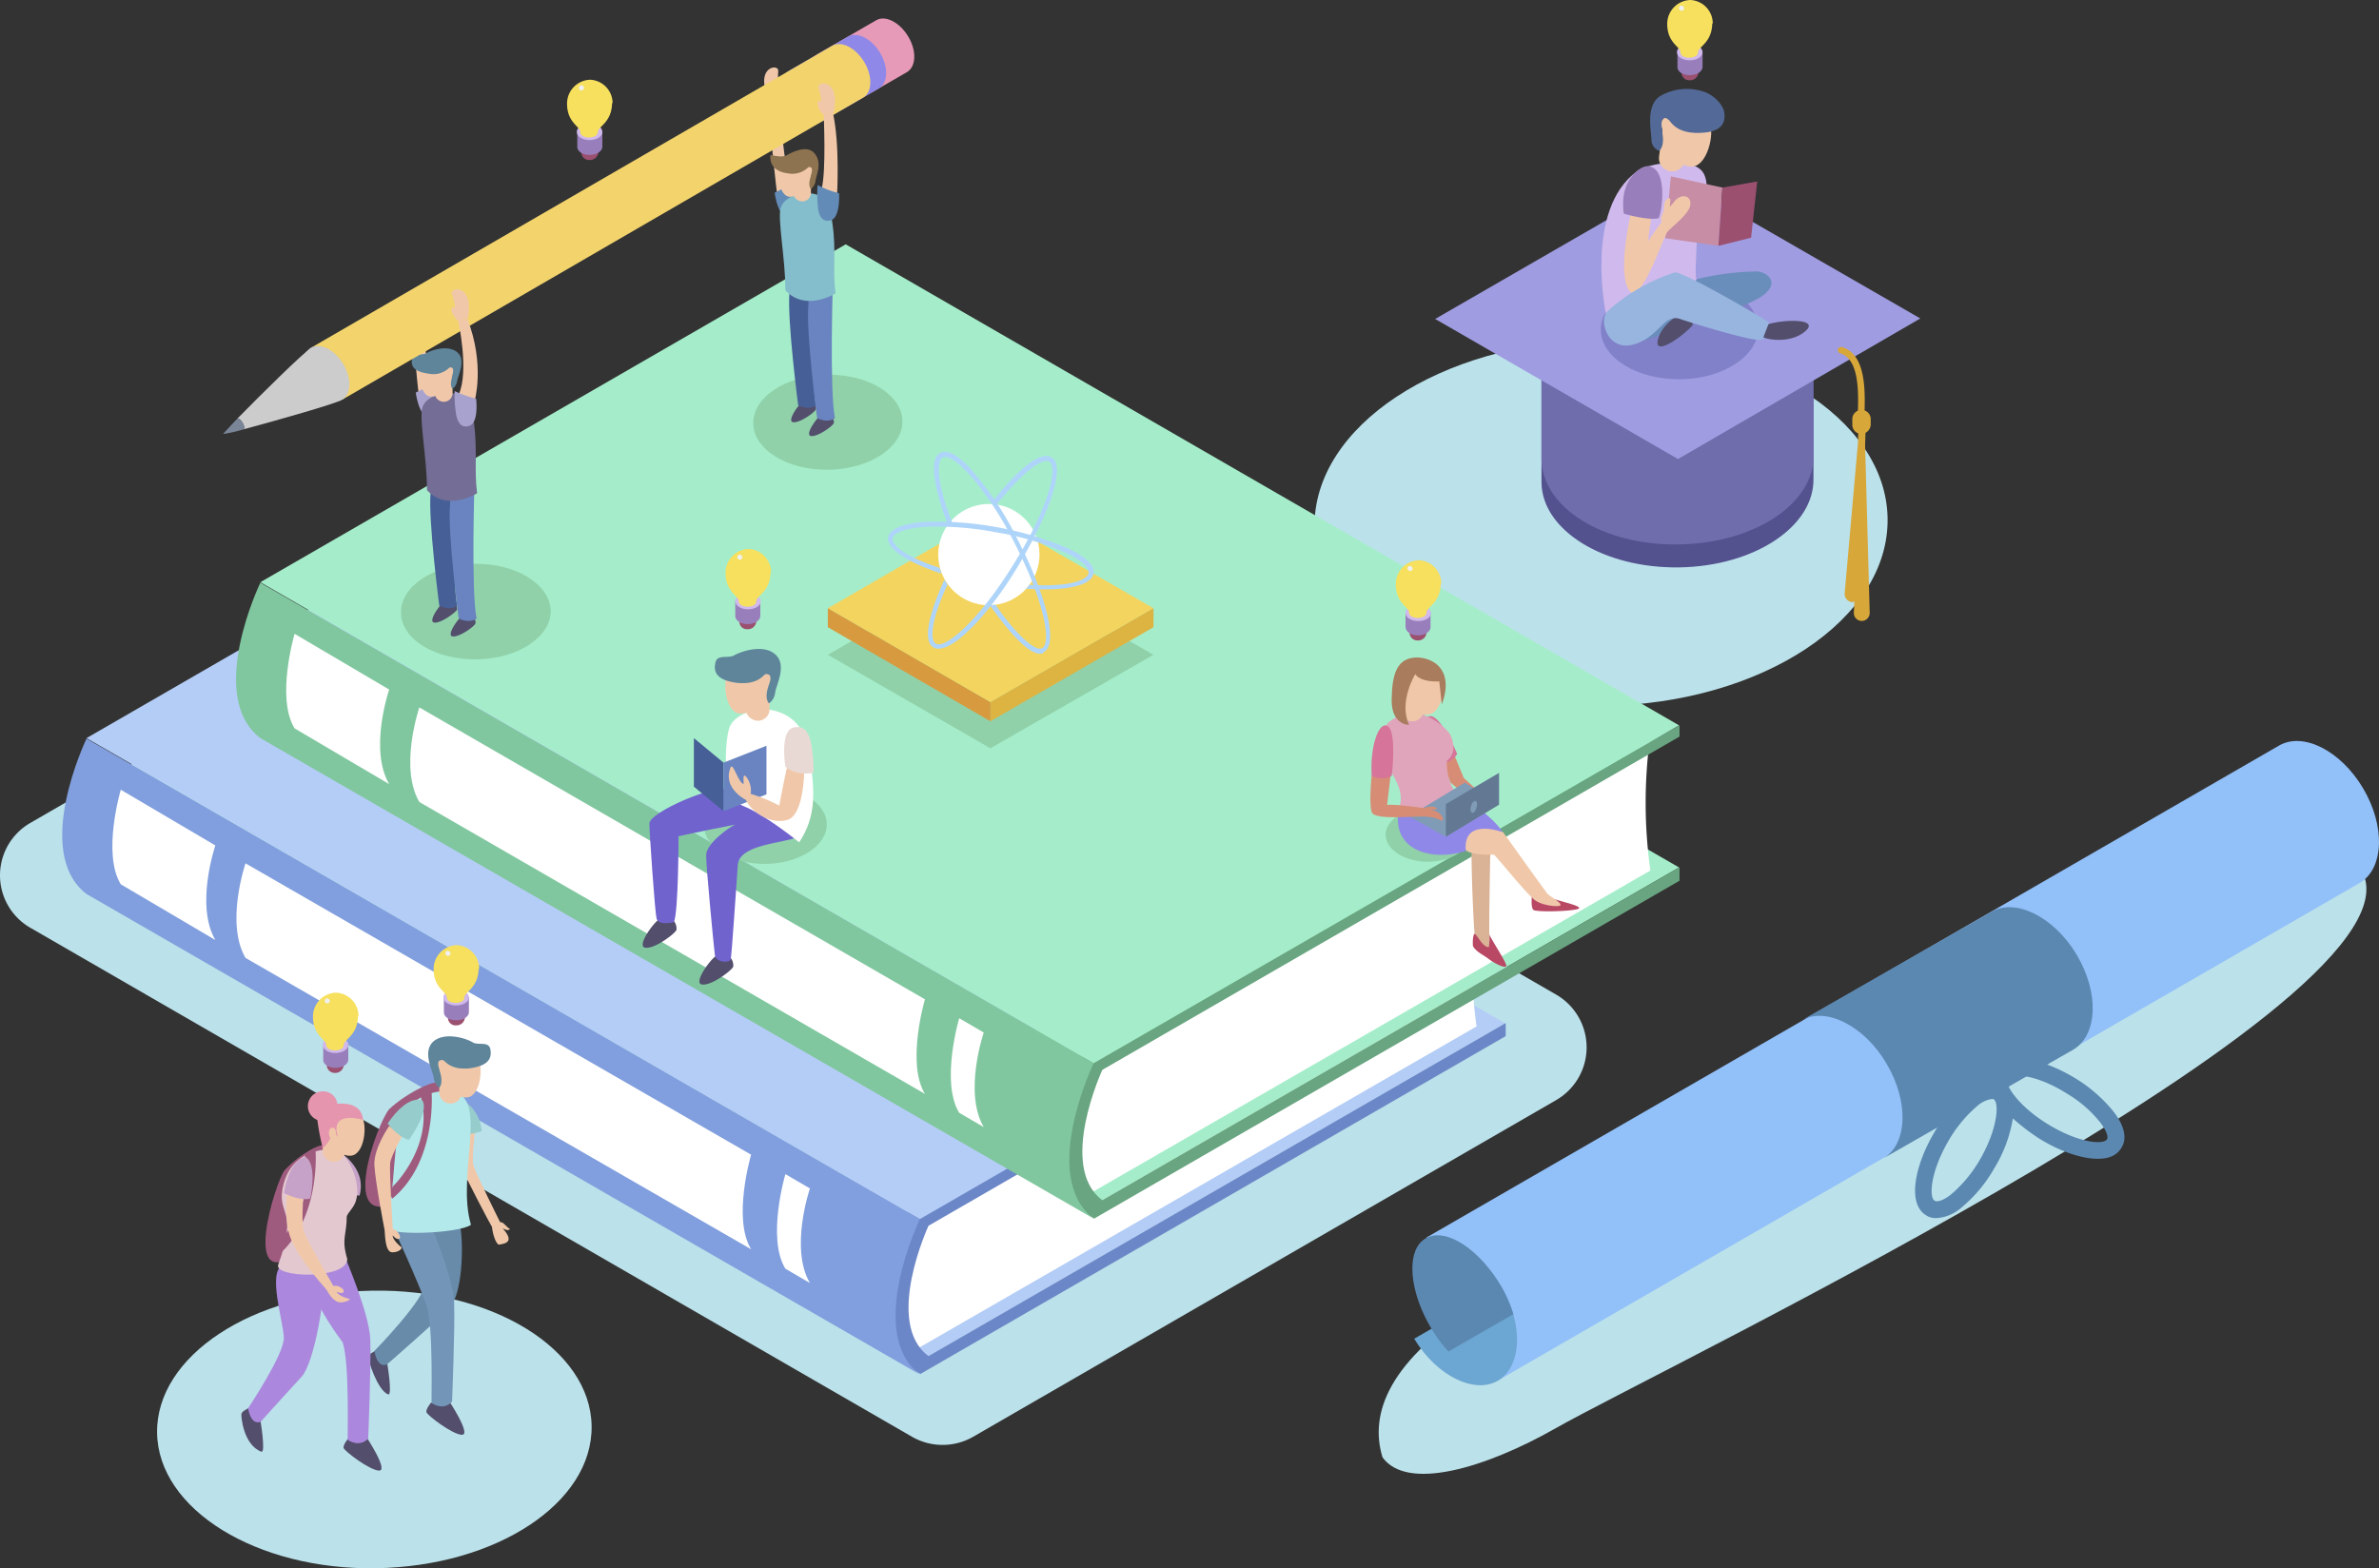 <svg xmlns="http://www.w3.org/2000/svg" width="465.346" height="306.81" viewBox="0 0 465.346 306.81">
  <rect x="0" y="0" width="465.346" height="306.81" fill="#333333" stroke="none"/>
  <g id="_2066799" data-name="2066799" transform="translate(-22.375 -92.1)">
    <g id="Group_236" data-name="Group 236">
      <path id="Path_420" data-name="Path 420" d="M335,158.6c-30.9.5-55.8,16.9-55.5,36.7s25.7,35.4,56.6,34.9,55.8-16.9,55.5-36.7C391.3,173.8,366,158.1,335,158.6Z" fill="#bbe1ea"/>
      <path id="Path_421" data-name="Path 421" d="M95.2,344.6c-23.5.4-42.3,12.8-42.1,27.8S72.6,399.3,96,398.9c23.5-.4,42.3-12.8,42.1-27.8S118.7,344.2,95.2,344.6Z" fill="#bbe1ea"/>
      <g id="Group_178" data-name="Group 178">
        <path id="Path_422" data-name="Path 422" d="M28.3,273.6l172.5,99.6a12.026,12.026,0,0,0,11.9,0l114.1-65.9a11.915,11.915,0,0,0,0-20.6L154.3,187.1a12.026,12.026,0,0,0-11.9,0l-114.1,66A11.828,11.828,0,0,0,28.3,273.6Z" fill="#bbe1ea"/>
        <path id="Path_423" data-name="Path 423" d="M202.3,358.4l114.5-66.1-52.7-30.4-93,78.6Z" fill="#b4cdf6"/>
        <path id="Path_424" data-name="Path 424" d="M201.9,355.9l109.3-63a95.242,95.242,0,0,1,0-26.5L200.7,329.8s-9.4,21.1.5,26.8Z" fill="#fff"/>
        <path id="Path_425" data-name="Path 425" d="M202.3,330.6" fill="#ced1d5"/>
        <path id="Path_426" data-name="Path 426" d="M316.8,292.3,204,357.4c-8.8-6.5,0-25.5,0-25.5l112.9-65.2v-2.3L200.1,329.2s-11.3,23.9,2.3,31.7l114.5-66.1v-2.5Z" fill="#6c87c7"/>
        <path id="Path_427" data-name="Path 427" d="M39.3,236.5l163,94.1,114.5-66.1-163-94.1Z" fill="#b4cdf6"/>
        <path id="Path_428" data-name="Path 428" d="M202.3,361c-10.7-8.2,0-30.4,0-30.4l-163-94s-10.7,22.2,0,30.4Z" fill="#819fde"/>
        <path id="Path_429" data-name="Path 429" d="M169.3,336.5c-3.7-6,0-18.5,0-18.5L70.4,261s-4,11.7,0,18.5Z" fill="#fff"/>
        <path id="Path_430" data-name="Path 430" d="M46,265.1c-3.7-6,0-18.5,0-18.5l18.5,10.9s-4,11.7,0,18.5Z" fill="#fff"/>
        <path id="Path_431" data-name="Path 431" d="M176,340.3c-3.7-6,0-18.5,0-18.5l4.8,2.8s-4,11.7,0,18.5Z" fill="#fff"/>
      </g>
      <g id="Group_179" data-name="Group 179">
        <path id="Path_432" data-name="Path 432" d="M236.3,327.9l114.5-66.1-52.7-30.4-93,78.6Z" fill="#a5edca"/>
        <path id="Path_433" data-name="Path 433" d="M235.9,325.4l109.3-63a95.242,95.242,0,0,1,0-26.5L234.7,299.3s-9.4,21.1.5,26.8Z" fill="#fff"/>
        <path id="Path_434" data-name="Path 434" d="M236.3,300.1" fill="#ced1d5"/>
        <path id="Path_435" data-name="Path 435" d="M350.8,261.8,238,326.9c-8.8-6.5,0-25.5,0-25.5l112.9-65.2V234L234.1,298.8s-11.3,23.9,2.3,31.7l114.5-66.1v-2.6Z" fill="#68a580"/>
        <path id="Path_436" data-name="Path 436" d="M73.3,206l163,94.1L350.8,234l-163-94.1Z" fill="#a5edca"/>
        <path id="Path_437" data-name="Path 437" d="M236.3,330.5c-10.7-8.2,0-30.4,0-30.4l-163-94s-10.7,22.2,0,30.4Z" fill="#80c79f"/>
        <path id="Path_438" data-name="Path 438" d="M203.3,306.1c-3.7-6,0-18.5,0-18.5l-98.9-57.1s-4,11.7,0,18.5Z" fill="#fff"/>
        <path id="Path_439" data-name="Path 439" d="M80,234.6c-3.7-6,0-18.5,0-18.5L98.5,227s-4,11.7,0,18.5Z" fill="#fff"/>
        <path id="Path_440" data-name="Path 440" d="M210,309.8c-3.7-6,0-18.5,0-18.5l4.8,2.8s-4,11.7,0,18.5Z" fill="#fff"/>
      </g>
      <g id="Group_180" data-name="Group 180">
        <ellipse id="Ellipse_17" data-name="Ellipse 17" cx="12" cy="7.6" rx="12" ry="7.6" transform="translate(159.983 246.103) rotate(-0.926)" fill="#90d1aa"/>
        <path id="Path_441" data-name="Path 441" d="M154.2,272.3a2.373,2.373,0,0,1,.5,1.7c-.2.7-4.3,3.8-6.1,3.5-1.8-.2,1.6-5,2.9-5.7A2.918,2.918,0,0,1,154.2,272.3Z" fill="#524e6c"/>
        <path id="Path_442" data-name="Path 442" d="M165.3,279.5a2.373,2.373,0,0,1,.5,1.7c-.2.7-4.3,3.8-6.1,3.5-1.8-.2,1.6-5,2.9-5.7A2.918,2.918,0,0,1,165.3,279.5Z" fill="#524e6c"/>
        <path id="Path_443" data-name="Path 443" d="M178.3,255.9c-2.9,1.2-11.3,1.4-11.6,5.4s-1.2,17.8-1.4,18.5-2.9.7-3.1-.9-1.7-17.1-1.7-19.5,5.1-5.9,5.8-6c0,0-7.7,1.5-11.2,2.3,0,0,0,14.7-.9,16.8,0,0-3,.8-3.4-.7-.3-1.1-1.4-16.7-1.4-18.6s9.6-6.3,13.8-6.7c4.2-.5,12.9,5.5,12.9,5.5l2.7,2.5Z" fill="#7063ce"/>
        <path id="Path_444" data-name="Path 444" d="M178.7,256.9s-6.6-5.4-10.9-7.1-3.7-12.2-2.8-15.2c.9-2.9,5.5-4,7.6-3.7s7.1,1.4,8.1,8.7C181.8,247,182.1,251.7,178.7,256.9Z" fill="#fff"/>
        <path id="Path_445" data-name="Path 445" d="M170.6,233.1h0a2.263,2.263,0,0,0,2.3-2.3V225h-4.7v5.7A2.5,2.5,0,0,0,170.6,233.1Z" fill="#f0c8a9"/>
        <path id="Path_446" data-name="Path 446" d="M172.5,226.8c-.8,1.4-2.5,5.1-5.4,4.9s-3.5-6.5-2.2-8.1c1.4-1.6,2.7-1.8,4.9-1.8S174.8,223.2,172.5,226.8Z" fill="#f0c8a9"/>
        <path id="Path_447" data-name="Path 447" d="M172.1,224c-.4.1-1.4,2.1-5.5,1.7-4-.5-4.7-2.1-4.3-3.9.3-1.8,2.5-.8,3.7-1.5s5.6-2.3,8-.2.2,6,0,7.5a2.927,2.927,0,0,1-1.2,2.1s-1-.8-.1-3.4C172.8,225.9,173.8,223.8,172.1,224Z" fill="#5f859b"/>
        <path id="Path_448" data-name="Path 448" d="M163.9,250.8l-5.8-4.8v-9.5l5.8,4.8Z" fill="#475f97"/>
        <path id="Path_449" data-name="Path 449" d="M163.9,241.3l8.4-3.3v9.5l-8.4,3.3Z" fill="#6984c0"/>
        <path id="Path_450" data-name="Path 450" d="M179.7,242.2s.1,9.3-3.3,10.3-7.2-1.7-8.1-3.9c0,0-4.7-2.3-3-6.4.5-.9,1.4,2.8,2.5,3.3.1-.8-.1-1.1.1-1.6.1-.5,1.7,1.4,1.3,3.5a30.95,30.95,0,0,1,5.6,2.3s1.3-7,1.8-8.5,1.9-.4,1.9-.4Z" fill="#f0c8a9"/>
        <path id="Path_451" data-name="Path 451" d="M177.4,234.5c1.5-.5,3,0,3.6,2.9a28.978,28.978,0,0,1,.5,5.9c-3.7.6-5.5-1.2-5.5-1.2S174.9,235.4,177.4,234.5Z" fill="#e9d9d4"/>
      </g>
      <g id="Group_183" data-name="Group 183">
        <path id="Path_452" data-name="Path 452" d="M312.2,346.9c-18.3,11.3-22,21.8-19.4,30.3,4.8,6.7,20.2,2.1,33.9-5.7C347,359.9,504.5,284.7,483.3,261,453.6,243.8,332.2,334.6,312.2,346.9Z" fill="#bbe1ea"/>
        <g id="Group_182" data-name="Group 182">
          <path id="Path_453" data-name="Path 453" d="M484.6,246.3c-4.4-7.4-11.8-11.1-16.5-8.3L301.4,334.2l14.1,27.9L484,264.8C488.7,262,489,253.7,484.6,246.3Z" fill="#92c0f9"/>
          <path id="Path_454" data-name="Path 454" d="M315.4,362.2c4.6-2.8,5-10.8.8-18.1L299,354C303.4,361.3,310.8,364.9,315.4,362.2Z" fill="#6ca6d2"/>
          <path id="Path_455" data-name="Path 455" d="M318.4,349.2a26.262,26.262,0,0,0-2.4-5.5c-4.4-7.4-11-11.6-14.8-9.3-3.8,2.2-3.3,10.1,1.1,17.5a27.42,27.42,0,0,0,3.4,4.6Z" fill="#5b88b1"/>
          <g id="Group_181" data-name="Group 181">
            <path id="Path_456" data-name="Path 456" d="M428.6,278.9c-4.4-7.4-12-11.2-16.7-8.4l-37.1,21.2c4.7-2.7,12.3,1.1,16.6,8.5,4.4,7.4,4.1,15.7-.6,18.5L428,297.4C432.7,294.5,433,286.3,428.6,278.9Z" fill="#5b88b1"/>
          </g>
          <path id="Path_457" data-name="Path 457" d="M435.9,309.7a29.027,29.027,0,0,0-7.5-6.6c-6.2-3.8-13.8-5.7-16.1-1.9a4.128,4.128,0,0,0-.5,2.7,9.138,9.138,0,0,0-4.7,2.1,27.911,27.911,0,0,0-6.4,7.7c-3.7,6.3-5.4,13.9-1.5,16.2a3.439,3.439,0,0,0,2,.5,8.129,8.129,0,0,0,4.9-2.1,27.911,27.911,0,0,0,6.4-7.7,26.877,26.877,0,0,0,3.6-9.7,40.335,40.335,0,0,0,5.1,3.9c3.8,2.4,8.2,4,11.5,4,2.1,0,3.7-.6,4.6-2.1C438,315.7,438.7,313.4,435.9,309.7Zm-26.2,9.2a26.1,26.1,0,0,1-5.6,6.8c-1.6,1.3-2.8,1.6-3.3,1.3-1.1-.6-.9-5.5,2.7-11.7a26.1,26.1,0,0,1,5.6-6.8,5.567,5.567,0,0,1,2.9-1.4c.2,0,.3,0,.4.1C413.4,307.9,413.2,312.8,409.7,318.9Zm24.8-3.9c-.7,1.1-5.6.7-11.6-3s-8.5-7.9-7.9-9c.2-.3.8-.5,1.8-.5,2.1,0,5.7.9,9.8,3.5a23.822,23.822,0,0,1,6.6,5.7C434.5,313.4,434.8,314.6,434.5,315Z" fill="#5b88b1"/>
        </g>
      </g>
      <g id="Group_186" data-name="Group 186">
        <g id="Group_184" data-name="Group 184">
          <path id="Path_458" data-name="Path 458" d="M350.8,203.1c14.7-.2,26.5-8,26.3-17.4V154.5l-53.2,1.2v30.9C324.1,195.9,336.1,203.3,350.8,203.1Z" fill="#54518f"/>
          <path id="Path_459" data-name="Path 459" d="M350.8,198.6c14.7-.2,26.5-8,26.3-17.4V156.4l-53.2,1.2V182C324.1,191.5,336.1,198.9,350.8,198.6Z" fill="#706dad"/>
          <ellipse id="Ellipse_18" data-name="Ellipse 18" cx="26.6" cy="17" rx="26.6" ry="17" transform="translate(323.739 140.635) rotate(-0.926)" fill="#636363"/>
        </g>
        <path id="Path_460" data-name="Path 460" d="M350.6,127.1l-47.5,27.4,47.5,27.4L398,154.4Z" fill="#9f9ce1"/>
        <g id="Group_185" data-name="Group 185">
          <path id="Path_461" data-name="Path 461" d="M386.5,174.3a.684.684,0,0,1-.7-.7v-1.2c.1-3.8.2-10.1-3.5-11.2a.632.632,0,0,1,.4-1.2c4.6,1.4,4.5,8.3,4.4,12.4v1.2C387.1,174,386.9,174.3,386.5,174.3Z" fill="#d8a739"/>
        </g>
        <path id="Path_462" data-name="Path 462" d="M387.2,179.2l.1-3.3a.73.73,0,0,0-.6-.7c-.1,0-.1,0-.2.1h0c-.1,0-.1.1-.2.1h0a.664.664,0,0,0-.4.5l-.1,2.9-2.6,29.4v.1a1.624,1.624,0,0,0,1.5,1.6.52.52,0,0,0,.4-.2L385,212v.1a1.551,1.551,0,0,0,3.1-.1Z" fill="#d8a739"/>
        <path id="Path_463" data-name="Path 463" d="M386.5,177h0a1.793,1.793,0,0,1-1.8-1.8v-1.1a1.793,1.793,0,0,1,1.8-1.8h0a1.793,1.793,0,0,1,1.8,1.8v1.1A1.933,1.933,0,0,1,386.5,177Z" fill="#d8a739"/>
      </g>
      <g id="Group_188" data-name="Group 188">
        <path id="Path_464" data-name="Path 464" d="M301.6,250.1c-4.6.1-8.3,2.5-8.2,5.4s3.8,5.2,8.4,5.2c4.6-.1,8.3-2.5,8.2-5.4C310,252.3,306.2,250,301.6,250.1Z" fill="#90d1aa"/>
        <path id="Path_465" data-name="Path 465" d="M306.8,239.7l1.9,4.6,4.3,3.9-2.4.7-4.5-3.7-1.9-4.8Z" fill="#d78d75"/>
        <path id="Path_466" data-name="Path 466" d="M302.1,232.2c-1.9.2-.9,5,1.9,9.3a3.968,3.968,0,0,0,3.4-1.9C307.1,238.8,304.1,232,302.1,232.2Z" fill="#d6749a"/>
        <path id="Path_467" data-name="Path 467" d="M313.9,258.1s-.3,15-.2,16.9a13.965,13.965,0,0,0,.4,3.2c.1.2-2.9-1.1-3.2-2.7s-.9-16.8-.6-18.6a1.806,1.806,0,0,1,2.2-1.4Z" fill="#dab295"/>
        <path id="Path_468" data-name="Path 468" d="M316.4,254.9s6.4,9,8.7,12.1a15.235,15.235,0,0,0,3.5,2.1s-2.8,1.2-4.9,0-7.5-8.2-9.1-9.8c0,0-4.1.2-5.4-.8a7.155,7.155,0,0,1-1.9-3.3l6.1-2.1Z" fill="#f0c8a9"/>
        <path id="Path_469" data-name="Path 469" d="M296.1,249.9c.2.9,9.3,1.9,12.5-1.9,0,0,5.9,3.9,7.7,6.9,0,0-7.9-3-7.2,3.7C302.4,260.7,294.1,258.5,296.1,249.9Z" fill="#9088e8"/>
        <path id="Path_470" data-name="Path 470" d="M313.7,274.9c.2.7,3.1,5.1,3.3,6s-2.1-.2-3.3-1.1c-1.3-1-2.5-1.4-3.2-2.6-.1-.7,0-2.3.3-2.4.6.2,1.5,2.6,2.8,2.6A11.215,11.215,0,0,0,313.7,274.9Z" fill="#b94864"/>
        <path id="Path_471" data-name="Path 471" d="M322,267.6s-.2,2,.3,2.5,7.6.3,8.8-.2-4.1-1.6-4.6-1.9c.5.4,1.2.8,1.1,1.2C327.6,269.6,323.3,269.4,322,267.6Z" fill="#b94864"/>
        <path id="Path_472" data-name="Path 472" d="M296.1,249.9c1.5-4.2-3.5-8.2-3.2-10.8-.1-3.2-1.2-5.3,4.2-7.4,3.3-1.2,8.4,2.7,9.1,4.4s.8,3.6-.8,4.8c-.2,1.7.6,6.9,3.4,7C308.4,251.5,299.6,252.5,296.1,249.9Z" fill="#e0a5bb"/>
        <path id="Path_473" data-name="Path 473" d="M298.6,233.2h0a2.263,2.263,0,0,1-2.3-2.3v-5.6h4.5v5.6A2.126,2.126,0,0,1,298.6,233.2Z" fill="#f0c8a9"/>
        <path id="Path_474" data-name="Path 474" d="M296.9,227.7c.8,1.4,2,4.4,4.8,4.2s3.8-6.3,2.4-7.9c-1.3-1.6-2.7-1.8-4.7-1.8S294.8,224.2,296.9,227.7Z" fill="#f0c8a9"/>
        <path id="Path_475" data-name="Path 475" d="M303.9,225.4s-3.5.3-4.7-1.4c0,0-3.3,5.4-1.2,9.9-1.1,0-3.6-.8-3.4-5.3.1-4.5,1-7.3,4-7.8s8.6,1.5,5.8,9.1Z" fill="#a97c5d"/>
        <g id="Group_187" data-name="Group 187">
          <path id="Path_476" data-name="Path 476" d="M305.2,255.8l-7.2-4,10.9-6.6,6.7,4.3Z" fill="#7f9bb6"/>
          <path id="Path_477" data-name="Path 477" d="M305.2,255.8v-6.4l10.4-6.1v6.2Z" fill="#627893"/>
          <path id="Path_478" data-name="Path 478" d="M310.1,249.8c-.2.6-.1,1.2.2,1.3s.7-.3.9-1c.2-.6.1-1.2-.2-1.3S310.3,249.1,310.1,249.8Z" fill="#7f9bb6"/>
        </g>
        <path id="Path_479" data-name="Path 479" d="M290.7,243.7s-.6,5.6,0,7.3,9,.6,11,.9a7.774,7.774,0,0,1,2.6.7c.7.3.3-1.8-2.2-2.1.2-.2.5.1,1.3-.1.2-.5-1.5-.7-2.4-.2,0,0-6.3-.9-7.3-.6l.8-6.8Z" fill="#d78d75"/>
        <path id="Path_480" data-name="Path 480" d="M293.7,234.1c-1.8-.8-3.4,4.6-3,9.8a4.352,4.352,0,0,0,3.9,0C294.7,243.1,295.6,234.9,293.7,234.1Z" fill="#d6749a"/>
      </g>
      <g id="Group_197" data-name="Group 197">
        <ellipse id="Ellipse_19" data-name="Ellipse 19" cx="14.6" cy="9.3" rx="14.6" ry="9.3" transform="translate(169.557 165.643) rotate(-0.926)" fill="#90d1aa"/>
        <path id="Path_481" data-name="Path 481" d="M115.3,202.4c-8.1.1-14.6,4.4-14.5,9.6s6.7,9.2,14.8,9.1,14.6-4.4,14.5-9.6C129.9,206.4,123.3,202.3,115.3,202.4Z" fill="#90d1aa"/>
        <g id="Group_190" data-name="Group 190">
          <path id="Path_482" data-name="Path 482" d="M174.6,111.4a3.485,3.485,0,0,0,.7-2.7c-.3-.5-.7,0-.7,0a21.622,21.622,0,0,1,0-2.7c.1-1.3-3.2-1-2.7,2.7a9.351,9.351,0,0,0,1,2.7Z" fill="#f0c8a9"/>
          <g id="Group_189" data-name="Group 189">
            <path id="Path_483" data-name="Path 483" d="M174.4,130.2s-1.7-13.4-1.6-19.7h1.9s.9,14.6,2.4,17.7" fill="#f0c8a9"/>
            <path id="Path_484" data-name="Path 484" d="M176.5,134.7c1.2.1,2.2-.5,2-2.8a19.762,19.762,0,0,0-.8-4.5,17.624,17.624,0,0,1-3.8,2.4S174.5,134.5,176.5,134.7Z" fill="#628bb8"/>
          </g>
          <path id="Path_485" data-name="Path 485" d="M181.6,170.9a2.017,2.017,0,0,1,.4,1.2c-.1.6-3.2,2.8-4.5,2.6s1.2-3.7,2.1-4.2A2.351,2.351,0,0,1,181.6,170.9Z" fill="#524e6c"/>
          <path id="Path_486" data-name="Path 486" d="M185.1,173.6a2.017,2.017,0,0,1,.4,1.2c-.1.6-3.2,2.8-4.5,2.6s1.2-3.7,2.1-4.2A2.234,2.234,0,0,1,185.1,173.6Z" fill="#524e6c"/>
          <path id="Path_487" data-name="Path 487" d="M181.6,144.4s-.7,21.7.4,27c0,0-1.2,1.1-3.5,0,0,0-2.2-16.9-1.7-22.1l.2-4.9Z" fill="#475f97"/>
          <path id="Path_488" data-name="Path 488" d="M185.3,146.9s-.7,21.7.4,27c0,0-1.2,1.1-3.5,0,0,0-2.2-16.9-1.7-22.1l.2-4.9Z" fill="#6984c0"/>
          <path id="Path_489" data-name="Path 489" d="M185.8,149.5s-5.8,3.7-9.8-.6c0-6.4-1.6-14-.9-16.2s4.1-3,5.7-2.8,3.7.5,4.4,5.9C186,141.3,185.2,144.7,185.8,149.5Z" fill="#84bdcb"/>
          <path id="Path_490" data-name="Path 490" d="M179.3,131.5h0a1.685,1.685,0,0,0,1.7-1.7v-4.3h-3.5v4.3A1.844,1.844,0,0,0,179.3,131.5Z" fill="#f0c8a9"/>
          <path id="Path_491" data-name="Path 491" d="M180.8,126.9c-.6,1-1.9,3.8-4,3.7-2.1-.2-2.6-4.8-1.6-6s2-1.4,3.6-1.4S182.4,124.2,180.8,126.9Z" fill="#f0c8a9"/>
          <path id="Path_492" data-name="Path 492" d="M180.5,124.8a4.461,4.461,0,0,1-4.1,1.2c-3-.4-3.5-2.3-3.3-3.6,0,0,2.2.6,3.1.1s4-2.2,5.5-.4c1.6,1.9.3,4.3.2,5.4a2.6,2.6,0,0,1-.9,1.6s-.7-.6,0-2.6C181,126.2,181.7,124.6,180.5,124.8Z" fill="#8d7350"/>
        </g>
        <g id="Group_192" data-name="Group 192">
          <path id="Path_493" data-name="Path 493" d="M105.1,155a3.485,3.485,0,0,0,.7-2.7c-.3-.5-.7,0-.7,0a21.624,21.624,0,0,1,0-2.7c.1-1.3-3.2-1-2.7,2.7a9.351,9.351,0,0,0,1,2.7Z" fill="#f0c8a9"/>
          <g id="Group_191" data-name="Group 191">
            <path id="Path_494" data-name="Path 494" d="M104.3,169.4a136.38,136.38,0,0,1-1-15.2h1.9s.3,10.1,1.8,13.2" fill="#f0c8a9"/>
            <path id="Path_495" data-name="Path 495" d="M106.3,173.8c1.2.1,2.2-.5,2-2.8a19.761,19.761,0,0,0-.8-4.5,17.624,17.624,0,0,1-3.8,2.4S104.3,173.6,106.3,173.8Z" fill="#a8a2cf"/>
          </g>
          <path id="Path_496" data-name="Path 496" d="M111.4,210.1a2.017,2.017,0,0,1,.4,1.2c-.1.5-3.2,2.8-4.5,2.6s1.2-3.7,2.1-4.2A2.234,2.234,0,0,1,111.4,210.1Z" fill="#524e6c"/>
          <path id="Path_497" data-name="Path 497" d="M115,212.8a2.017,2.017,0,0,1,.4,1.2c-.1.6-3.2,2.8-4.5,2.6s1.2-3.7,2.1-4.2A2.234,2.234,0,0,1,115,212.8Z" fill="#524e6c"/>
          <path id="Path_498" data-name="Path 498" d="M111.4,183.6s-.7,21.7.4,27c0,0-1.2,1.1-3.5,0,0,0-2.2-16.9-1.7-22.1l.2-4.9Z" fill="#475f97"/>
          <path id="Path_499" data-name="Path 499" d="M115.2,186.1s-.7,21.7.4,27c0,0-1.2,1.1-3.5,0,0,0-2.2-16.9-1.7-22.1l.2-4.9Z" fill="#6984c0"/>
          <path id="Path_500" data-name="Path 500" d="M115.7,188.6s-5.8,3.7-9.8-.6c0-6.4-1.6-14-.9-16.2s4.1-3,5.7-2.8,3.7.5,4.4,5.9C115.8,180.5,115.1,183.9,115.7,188.6Z" fill="#746d95"/>
          <path id="Path_501" data-name="Path 501" d="M109.2,170.7h0a1.685,1.685,0,0,0,1.7-1.7v-4.3h-3.5V169A1.774,1.774,0,0,0,109.2,170.7Z" fill="#f0c8a9"/>
          <path id="Path_502" data-name="Path 502" d="M110.6,166c-.6,1-1.9,3.8-4,3.7-2.1-.2-2.6-4.8-1.6-6s2-1.4,3.6-1.4S112.3,163.3,110.6,166Z" fill="#f0c8a9"/>
          <path id="Path_503" data-name="Path 503" d="M110.3,164a4.461,4.461,0,0,1-4.1,1.2c-3-.4-3.5-1.6-3.2-2.9.2-1.3,1.9-.6,2.8-1.1.9-.6,4.2-1.7,6-.2s.2,4.5,0,5.6a2.6,2.6,0,0,1-.9,1.6s-.7-.6,0-2.6C110.8,165.4,111.5,163.8,110.3,164Z" fill="#5f859b"/>
        </g>
        <g id="Group_194" data-name="Group 194">
          <path id="Path_504" data-name="Path 504" d="M182.1,102.8h0c-1.8,1.2-1.9,4.3-.2,7,1.7,2.8,4.5,4.2,6.3,3.1l11.6-6.7c1.8-1.1,1.9-4.2.2-7s-4.5-4.2-6.3-3.1Z" fill="#e79ab7"/>
          <path id="Path_505" data-name="Path 505" d="M176.6,106h0c-1.8,1.2-1.9,4.3-.2,7,1.7,2.8,4.5,4.2,6.3,3.1l11.6-6.7c1.8-1.1,1.9-4.2.2-7s-4.5-4.2-6.3-3.1Z" fill="#9088e8"/>
          <g id="Group_193" data-name="Group 193">
            <path id="Path_506" data-name="Path 506" d="M191.4,104.2c-1.7-2.8-4.5-4.2-6.3-3.1l-102,59.1,6.2,10.1,101.9-59.1C193,110.2,193.1,107,191.4,104.2Z" fill="#f3d46c"/>
            <path id="Path_507" data-name="Path 507" d="M82.9,167.2c1.7,2.8,4.5,4.2,6.3,3.1s1.9-4.2.2-7-4.5-4.2-6.3-3.1S81.3,164.4,82.9,167.2Z" fill="#a6a6a6"/>
          </g>
          <path id="Path_508" data-name="Path 508" d="M68.8,174c.5-.3,1.8,1.7,1.2,2.1,6.3-1.7,18-5,19.3-5.8,1.8-1.1,1.9-4.2.2-7s-4.5-4.2-6.3-3.1C81.8,161,73.3,169.4,68.8,174Z" fill="#ccc"/>
          <path id="Path_509" data-name="Path 509" d="M68.8,174c-1.7,1.8-2.8,3-2.8,3a25.467,25.467,0,0,0,4-.9C70.6,175.8,69.3,173.7,68.8,174Z" fill="#7a8698"/>
        </g>
        <g id="Group_195" data-name="Group 195">
          <path id="Path_510" data-name="Path 510" d="M115.2,170.6s2.1-7.1-1.4-16.1l-1.8.4s2.2,9.7.1,14.4" fill="#f0c8a9"/>
          <path id="Path_511" data-name="Path 511" d="M114.2,175.4c-1.1.4-2.2,0-2.6-2.2a24.12,24.12,0,0,1-.3-4.6,22.6,22.6,0,0,0,4.2,1.5S116.1,174.7,114.2,175.4Z" fill="#a8a2cf"/>
          <path id="Path_512" data-name="Path 512" d="M112,154.9c-.6-.4-1.5-1.9-1.3-2.4s.7-.2.7-.2a17.342,17.342,0,0,0-.6-2.7c-.4-1.2,2.9-1.8,3.3,2a12.079,12.079,0,0,1-.2,2.8Z" fill="#f0c8a9"/>
        </g>
        <g id="Group_196" data-name="Group 196">
          <path id="Path_513" data-name="Path 513" d="M186.1,130.4s.6-10-.8-16.2l-1.8.4s.5,11-.4,14.4" fill="#f0c8a9"/>
          <path id="Path_514" data-name="Path 514" d="M184.9,135.2c-1.1.3-2.2-.1-2.5-2.3a24.432,24.432,0,0,1-.1-4.6,17.943,17.943,0,0,0,4.2,1.6S186.8,134.6,184.9,135.2Z" fill="#628bb8"/>
          <path id="Path_515" data-name="Path 515" d="M183.5,114.6a3.319,3.319,0,0,1-1.2-2.5c.2-.5.7-.1.7-.1a12.736,12.736,0,0,0-.5-2.7c-.4-1.2,3-1.7,3.2,2.1a9.871,9.871,0,0,1-.3,2.8Z" fill="#f0c8a9"/>
        </g>
      </g>
      <g id="Group_200" data-name="Group 200">
        <path id="Path_516" data-name="Path 516" d="M95.7,356.4c-.2.2-1.1.5-1.3,1.1-.1.5,1.8,6.6,3.9,7.4.9.3-.2-6.2-.2-6.2l-1.6-1.4Z" fill="#524e6c"/>
        <path id="Path_517" data-name="Path 517" d="M106.7,366.5s-1.1,1.3-.9,1.9,5,4.3,6.9,4.4c2,.1-2.6-6.8-2.6-6.8Z" fill="#524e6c"/>
        <g id="Group_198" data-name="Group 198">
          <path id="Path_518" data-name="Path 518" d="M112.1,312.7s-1,4.4.4,7.5,5.8,11.5,6.1,11.9c.2,1.6.7,3.1,1.3,3.5,1.5-.2,1.7-.5,1.9-.8.3-.7-.5-1.7-1.1-2.4,0,0,1.2.7,1.4.1-.7-.3-1.2-1.4-1.9-1.3,0,0-4.8-9.6-5.2-11.1-.4-1.4.3-6.8.3-6.8Z" fill="#f0c8a9"/>
          <path id="Path_519" data-name="Path 519" d="M111.9,306.8a7.785,7.785,0,0,1,4.7,6.6,14.4,14.4,0,0,1-3.7.7Z" fill="#97cccc"/>
        </g>
        <path id="Path_520" data-name="Path 520" d="M108.6,304.1c-.5-1.2-6.6,1.7-10.1,5C96.2,311.7,88,334,101,326.7l6.3-8.6s-2.1-7.8-2-8.3,5.8-2.6,5.8-2.6l-2.5-3.1" fill="#9f5b7e"/>
        <path id="Path_521" data-name="Path 521" d="M112.4,332c.7,3.9.4,13.2-2,15.8S98.1,359,98.1,359s-1.8,1.1-2.5-2.6c0,0,10-10.2,10-13.4-.1-3.2-.8-14.8-.8-14.8l7,.9Z" fill="#688ba9"/>
        <path id="Path_522" data-name="Path 522" d="M98.9,331.4s5.5,11.9,6.9,16.1.9,18.5,1,19.1c2.6,1.6,4-.3,4-.3s.6-14.6.4-19.5-4.9-15.9-4.9-15.9Z" fill="#7395b8"/>
        <path id="Path_523" data-name="Path 523" d="M97.7,331.7c-1.1,2.5,14.8,1.7,16.8,0-2.9-9.7,3.5-24.3-3.4-26.1-2.4-.3-8.9.1-10.6,6.9C99.1,318.6,99.5,327.9,97.7,331.7Z" fill="#b4e9eb"/>
        <path id="Path_524" data-name="Path 524" d="M104.7,306.8a2.376,2.376,0,0,1,2.1-1s1.1,13.6-7.7,20.8a2.3,2.3,0,0,1,.4-2.7C99.5,324,107.3,316,104.7,306.8Z" fill="#9f5b7e"/>
        <path id="Path_525" data-name="Path 525" d="M110.5,308h0a2.22,2.22,0,0,1-2.2-2.2v-5.4h4.4v5.4A2.22,2.22,0,0,1,110.5,308Z" fill="#f0c8a9"/>
        <path id="Path_526" data-name="Path 526" d="M108.6,302.1c.8,1.3,2.4,4.9,5.1,4.7s3.3-6.1,2.1-7.7c-1.3-1.5-2.6-1.7-4.6-1.7S106.5,298.7,108.6,302.1Z" fill="#f0c8a9"/>
        <path id="Path_527" data-name="Path 527" d="M109,299.5c.4,0,1.3,2,5.2,1.6,3.8-.5,4.4-2,4.1-3.7s-2.4-.7-3.5-1.4-5.3-2.1-7.6-.2c-2.3,2-.2,5.7,0,7.1a2.956,2.956,0,0,0,1.1,2s.9-.8.1-3.2C108.4,301.3,107.4,299.3,109,299.5Z" fill="#5f859b"/>
        <g id="Group_199" data-name="Group 199">
          <path id="Path_528" data-name="Path 528" d="M98.5,312.4s-3,4.2-2.9,7.6c.2,3.4,1.9,12.2,2,12.7s0,4.4,1.5,4.4,2-.9,1.8-1-1.8-1.5-1.7-2.3c0,0,.8,1,1.3.6s-.6-1.8-1.3-1.9c0,0-.7-11.4-.5-12.9s2.5-5.5,2.5-5.5Z" fill="#f0c8a9"/>
          <path id="Path_529" data-name="Path 529" d="M105,307.4s-2.7-1.5-6.8,4.5c0,0,2,2.7,4.2,3.2C102.3,315.1,106.4,309.7,105,307.4Z" fill="#97cccc"/>
        </g>
      </g>
      <g id="Group_204" data-name="Group 204">
        <g id="Group_201" data-name="Group 201">
          <path id="Path_530" data-name="Path 530" d="M88.8,323.7s-2.5,3.7-2.3,7.1,1.6,12.7,1.7,13.2,0,4.4,1.6,4.4,2-.9,1.8-1-1.8-1.5-1.7-2.3c0,0,.8,1,1.3.6s-.7-1.8-1.3-1.8c0,0-1.1-10.7-.9-12.2.1-1.5,2.7-6.3,2.7-6.3Z" fill="#f0c8a9"/>
          <path id="Path_531" data-name="Path 531" d="M89.4,317.9s4.7,3.1,3.3,8.1a13.767,13.767,0,0,1-3.7-.7Z" fill="#c7a2c8"/>
        </g>
        <path id="Path_532" data-name="Path 532" d="M90.5,373.5s-1.1,1.3-.9,1.9,5,4.3,6.9,4.4c2,.1-2.6-6.8-2.6-6.8Z" fill="#524e6c"/>
        <path id="Path_533" data-name="Path 533" d="M82.5,337.4s-2.3,5,6.9,17.3c1.4,4.2.9,18.5,1,19.1,2.6,1.6,4-.3,4-.3s.6-14.6.4-19.5-4.9-15.9-4.9-15.9Z" fill="#ab88dd"/>
        <path id="Path_534" data-name="Path 534" d="M86,316.4c-.4-1.1-5.2,1.6-8,4.7-1.8,2.5-8.3,23.4,1.9,16.6l5-8.1s-1.7-7.4-1.6-7.8c.1-.5,4.6-2.5,4.6-2.5L86,316.4" fill="#9f5b7e"/>
        <g id="Group_202" data-name="Group 202">
          <path id="Path_535" data-name="Path 535" d="M70.9,367.6c-.2.2-1.1.5-1.3,1.1-.1.5.4,6.1,3.9,7.4.9.3-.2-6.2-.2-6.2l-1.6-1.4Z" fill="#524e6c"/>
          <path id="Path_536" data-name="Path 536" d="M85.5,341.5c.7,3.9-1.7,17.3-4.1,19.9s-8,8.8-8,8.8-1.8,1.1-2.5-2.6c0,0,7.1-10.6,7-13.8s-3.2-12.6-.3-14.2c.8-.7,4.4,0,4.4,0Z" fill="#ab88dd"/>
        </g>
        <path id="Path_537" data-name="Path 537" d="M76.8,339.5c-1,2.6,13.5,3,13.5-1.1-1.2-4-.1-4.7-.1-8.3.2-.8,1.4-1.7,1.8-3.1,1-3.3-1.1-8.3-3.6-10-2.4-.3-8.9.1-10.6,6.9C76.3,329.9,80.9,328.3,76.8,339.5Z" fill="#e3c8d0"/>
        <path id="Path_538" data-name="Path 538" d="M82,318.2a2.376,2.376,0,0,1,2.1-1s1.1,13.6-7.7,20.8a2.3,2.3,0,0,1,.4-2.7S84.5,327.4,82,318.2Z" fill="#9f5b7e"/>
        <path id="Path_539" data-name="Path 539" d="M87.7,319.4h0a2.22,2.22,0,0,1-2.2-2.2v-5.4h4.4v5.4A2.22,2.22,0,0,1,87.7,319.4Z" fill="#f0c8a9"/>
        <path id="Path_540" data-name="Path 540" d="M85.9,313.5c.8,1.3,2.4,4.9,5.1,4.7s3.3-6.1,2.1-7.7c-1.3-1.5-2.6-1.7-4.6-1.7S83.8,310.1,85.9,313.5Z" fill="#f0c8a9"/>
        <g id="Group_203" data-name="Group 203">
          <path id="Path_541" data-name="Path 541" d="M78.5,325.8s-.5,4.7.5,7.9c1.4,4.5,7.1,10.4,7.3,10.8s1.3,2.4,2.7,2.4c1.5-.1,2-.7,1.7-.7-.2,0-2.2-.6-2.5-1.4,0,0,1.2.6,1.4,0s-1.3-1.4-2-1.1c0,0-5.4-9.3-5.8-10.7-.5-1.4-.1-6.8-.1-6.8Z" fill="#f0c8a9"/>
          <path id="Path_542" data-name="Path 542" d="M82.2,318.5s-3-.2-4.3,7c0,0,3,1.6,5.1,1.1C83.1,326.7,84.5,320,82.2,318.5Z" fill="#c7a2c8"/>
        </g>
        <path id="Path_543" data-name="Path 543" d="M93.4,311.2s-6.7-2.1-4.9,3.4c0,0-1-1.6-1.3-.4a5.045,5.045,0,0,1-1.7,2.5,48.175,48.175,0,0,1-1.1-5.9c0-1.3,1.9-2.8,4.7-2.8S93.2,309.2,93.4,311.2Z" fill="#e695ae"/>
        <path id="Path_544" data-name="Path 544" d="M88.1,313.8c0,.6-.3,1.1-.7,1.1s-.7-.5-.7-1.1.3-1.1.7-1.1S88.1,313.2,88.1,313.8Z" fill="#f0c8a9"/>
        <path id="Path_545" data-name="Path 545" d="M88.4,308.5a2.9,2.9,0,1,1-2.9-2.9A2.84,2.84,0,0,1,88.4,308.5Z" fill="#e695ae"/>
      </g>
      <g id="Group_210" data-name="Group 210">
        <g id="Group_205" data-name="Group 205">
          <path id="Path_546" data-name="Path 546" d="M184.3,220.2l31.8-18.4L248,220.2l-31.9,18.3Z" fill="#90d1aa"/>
          <path id="Path_547" data-name="Path 547" d="M184.3,211.1l31.8-18.4L248,211.1l-31.9,18.4Z" fill="#f3d45f"/>
          <path id="Path_548" data-name="Path 548" d="M216.1,229.5v3.7L248,214.8v-3.7Z" fill="#ddb341"/>
          <path id="Path_549" data-name="Path 549" d="M216.1,233.2l-31.8-18.4v-3.7l31.8,18.4Z" fill="#d89a3e"/>
        </g>
        <g id="Group_209" data-name="Group 209">
          <path id="Path_550" data-name="Path 550" d="M225.7,200.6a9.9,9.9,0,1,1-9.9-9.9A9.859,9.859,0,0,1,225.7,200.6Z" fill="#fff"/>
          <g id="Group_206" data-name="Group 206">
            <path id="Path_551" data-name="Path 551" d="M205.9,219a1.689,1.689,0,0,1-1-.3c-2.7-1.7.7-9.9,2.2-13.2l.6,1c-3.3,7.1-3.4,10.8-2.3,11.5,1.9,1.2,8.6-4.8,15.1-15.3,6.6-10.5,9-19.1,7.1-20.3-1.2-.8-5.1,1.9-10.4,8.6l-.5-1c1.9-2.5,8.4-10.3,11.4-8.4,3.1,2-1.3,12.5-6.8,21.6C216.3,211.5,209.5,219.1,205.9,219Z" fill="#aed5f9"/>
          </g>
          <g id="Group_207" data-name="Group 207">
            <path id="Path_552" data-name="Path 552" d="M225.8,220c-2.9,0-7.9-6.8-9.8-9.5l1.1-.1c4.4,6.4,8,9.2,9.1,8.5,2-1,.2-9.8-5.5-20.8a64.947,64.947,0,0,0-8.3-12.7c-3-3.4-4.8-4.2-5.6-3.8-1.3.7-1.2,5,1.9,12.9l-.9.3c-1.1-2.9-4.6-12.5-1.5-14.1,1.9-1,4.7,1.6,6.7,4a62.616,62.616,0,0,1,8.4,12.9c4.9,9.4,8.4,20.4,5.1,22.1C226.4,220,226.1,220,225.8,220Z" fill="#aed5f9"/>
          </g>
          <g id="Group_208" data-name="Group 208">
            <path id="Path_553" data-name="Path 553" d="M226.6,207.4c-1,0-2.4-.1-3.5-.1l.6-.8c7.8.5,11.4-.9,11.6-2.3.2-1.1-1.6-2.7-4.8-4.1a57.4,57.4,0,0,0-13.5-3.9,59.682,59.682,0,0,0-14-1c-3.5.3-5.8,1.1-6,2.2-.2,1.3,2.4,3.6,9.2,5.8l.3,1.1c-6.7-2.2-10.8-4.9-10.4-7.1.4-2,3.9-2.7,6.8-3a66.886,66.886,0,0,1,28,5c2.7,1.2,5.7,3.1,5.4,5.1C235.9,206.3,232.4,207.4,226.6,207.4Z" fill="#aed5f9"/>
          </g>
        </g>
      </g>
      <g id="Group_211" data-name="Group 211">
        <path id="Path_554" data-name="Path 554" d="M350.7,146.6c-8.5.1-15.3,4.7-15.2,10.1s7.1,9.7,15.6,9.6,15.3-4.7,15.2-10.1C366.1,150.8,359.2,146.5,350.7,146.6Z" fill="#8181c9"/>
        <path id="Path_555" data-name="Path 555" d="M341.7,159.3s9.6-2.3,11.3-5.5-4.2-1.6-4.2-1.6l-4,3.2Z" fill="#6a8ebb"/>
        <path id="Path_556" data-name="Path 556" d="M354.3,146.7a52.794,52.794,0,0,1,11.8-1.5c2.8.2,6.4,4.1-5.6,7.6s-10.9-3.8-10.9-3.8A20.766,20.766,0,0,0,354.3,146.7Z" fill="#6a8ebb"/>
        <path id="Path_557" data-name="Path 557" d="M352.9,152.9c-1.1.1-5.2,2-6.2,5.5s4.3,0,6.8-2.7Z" fill="#524e6c"/>
        <path id="Path_558" data-name="Path 558" d="M336.5,153.5s-4.3-20.4,6.1-27.9c2.3-1.7,11.2-2.9,13,.4,1.9,3.4-1.3,8.6-1.3,11.1.1,2.6-.5,8.8-.1,9.6s-9.1,4.8-9.1,4.8l-4.1,5.4Z" fill="#d0b9ec"/>
        <path id="Path_559" data-name="Path 559" d="M349.2,126.6l-1.1,12.1,10.4,1.5.8-11.4Z" fill="#c78da5"/>
        <path id="Path_560" data-name="Path 560" d="M359.3,128.8l6.8-1.2-1.2,11-6.4,1.6Z" fill="#9b5070"/>
        <path id="Path_561" data-name="Path 561" d="M349.1,125.6h0a2.583,2.583,0,0,1-2.2-2.9l.8-6.3,5.1.7-.8,6.3A2.583,2.583,0,0,1,349.1,125.6Z" fill="#f0c8a9"/>
        <path id="Path_562" data-name="Path 562" d="M347.9,118.5c.7,1.6,2,6,5.2,6.2s4.8-6.6,3.6-8.6c-1.3-2-2.7-2.4-5.1-2.7S346,114.2,347.9,118.5Z" fill="#f0c8a9"/>
        <path id="Path_563" data-name="Path 563" d="M348.7,115.5c.4.1,1.2,2.6,5.7,2.6s5.4-1.7,5.3-3.6c-.1-2-2.2-3.7-3.6-4.3a10.426,10.426,0,0,0-9,.7c-2.9,1.9-1.7,6.8-1.7,8.5a2.322,2.322,0,0,0,1.5,2.2s1.2-.7.6-3.7C347.7,117.5,346.9,115.1,348.7,115.5Z" fill="#536997"/>
        <path id="Path_564" data-name="Path 564" d="M348.2,118.4c-.4-.2-1.3-2.1-.5-3s1.5,1.2,1.5,1.2" fill="#f0c8a9"/>
        <path id="Path_565" data-name="Path 565" d="M341.5,133.3s-2.8,11.5-.6,15.4,6.8-10.2,7.6-11.2,4.3-3.5,4.5-5.3c.3-1.8-1.7-2.4-3.1-.7-.3.5-.7.7-.8,1-.2.2,0-.5,0-1.3s-1.3,0-1.2,1.2c.1,1.3-.9,2-.5,3.1-.3.5-2.4,3.3-2.7,3.9l.8-5.7Z" fill="#f0c8a9"/>
        <path id="Path_566" data-name="Path 566" d="M344.8,124.6c-1.4-.2-5.8,2.6-4.8,9.3,0,0,4.6,1.4,6.8.9C347.4,133.9,348.8,125.1,344.8,124.6Z" fill="#987fbc"/>
        <path id="Path_567" data-name="Path 567" d="M336.8,153c-1.8,1.8.1,7.9,5.1,6.5s5.9-6.1,9.1-5c3.3,1.1,13.5,4.2,15.6,4.1,2.1-.2,1.9-3,1.9-3.3s-17-10.2-18.5-9.9A36.1,36.1,0,0,0,336.8,153Z" fill="#98b5df"/>
        <path id="Path_568" data-name="Path 568" d="M367.3,158.1c1,.5,5.4,1.2,8.2-1.2s-3.6-2.4-7.2-1.4Z" fill="#524e6c"/>
      </g>
      <g id="Group_215" data-name="Group 215">
        <g id="Group_212" data-name="Group 212">
          <path id="Path_569" data-name="Path 569" d="M352.9,107.8a1.645,1.645,0,0,0,1.7-1.4,3.219,3.219,0,0,1,.5-2h-4.3a3.759,3.759,0,0,1,.5,2A1.483,1.483,0,0,0,352.9,107.8Z" fill="#9b5070"/>
          <path id="Path_570" data-name="Path 570" d="M352.9,103.1c-1.2,0-2.2.6-2.2,1.4s1,1.4,2.2,1.4,2.2-.6,2.2-1.4S354.1,103.1,352.9,103.1Z" fill="#878787"/>
        </g>
        <g id="Group_213" data-name="Group 213">
          <path id="Path_571" data-name="Path 571" d="M352.9,106.8c1.4,0,2.5-.7,2.5-1.6v-3h-4.9v2.9C350.4,106.1,351.5,106.8,352.9,106.8Z" fill="#987fbc"/>
          <path id="Path_572" data-name="Path 572" d="M352.9,100.7c-1.4,0-2.5.7-2.5,1.6s1.1,1.6,2.5,1.6,2.5-.7,2.5-1.6S354.3,100.7,352.9,100.7Z" fill="#d0b9ec"/>
        </g>
        <g id="Group_214" data-name="Group 214">
          <path id="Path_573" data-name="Path 573" d="M355.4,102.8Z" fill="#8c8c8c"/>
        </g>
        <path id="Path_574" data-name="Path 574" d="M357.4,96.6a4.593,4.593,0,0,0-4.4-4.5,4.669,4.669,0,0,0-4.5,4.4v.1h0c-.1,3.9,2.6,4.6,2.6,5.8h0c0,.6.8,1,1.7,1s1.7-.4,1.7-1h0c0-1.2,2.7-1.8,2.8-5.7h0C357.4,96.7,357.4,96.7,357.4,96.6Z" fill="#f6e05e"/>
        <path id="Path_575" data-name="Path 575" d="M351.8,93.7a.5.5,0,1,1-.5-.5C351.6,93.3,351.8,93.5,351.8,93.7Z" fill="#f0f0f0"/>
      </g>
      <g id="Group_219" data-name="Group 219">
        <g id="Group_216" data-name="Group 216">
          <path id="Path_576" data-name="Path 576" d="M299.7,217.4a1.645,1.645,0,0,0,1.7-1.4,3.219,3.219,0,0,1,.5-2h-4.3a3.759,3.759,0,0,1,.5,2A1.546,1.546,0,0,0,299.7,217.4Z" fill="#9b5070"/>
          <path id="Path_577" data-name="Path 577" d="M299.7,212.7c-1.2,0-2.2.6-2.2,1.4s1,1.4,2.2,1.4,2.2-.6,2.2-1.4S300.9,212.7,299.7,212.7Z" fill="#878787"/>
        </g>
        <g id="Group_217" data-name="Group 217">
          <path id="Path_578" data-name="Path 578" d="M299.7,216.4c1.4,0,2.5-.7,2.5-1.6v-3h-4.9v2.9C297.3,215.7,298.4,216.4,299.7,216.4Z" fill="#987fbc"/>
          <path id="Path_579" data-name="Path 579" d="M299.8,210.4c-1.4,0-2.5.7-2.5,1.6s1.1,1.6,2.5,1.6,2.5-.7,2.5-1.6A2.23,2.23,0,0,0,299.8,210.4Z" fill="#d0b9ec"/>
        </g>
        <g id="Group_218" data-name="Group 218">
          <path id="Path_580" data-name="Path 580" d="M302.2,212.4Z" fill="#8c8c8c"/>
        </g>
        <path id="Path_581" data-name="Path 581" d="M304.3,206.2a4.593,4.593,0,0,0-4.4-4.5,4.669,4.669,0,0,0-4.5,4.4v.1h0c-.1,3.9,2.6,4.6,2.6,5.8h0c0,.6.8,1,1.7,1s1.7-.4,1.7-1h0c0-1.2,2.7-1.8,2.8-5.7h0C304.3,206.3,304.3,206.3,304.3,206.2Z" fill="#f6e05e"/>
        <path id="Path_582" data-name="Path 582" d="M298.7,203.3a.5.5,0,1,1-.5-.5C298.5,202.9,298.7,203.1,298.7,203.3Z" fill="#f0f0f0"/>
      </g>
      <g id="Group_223" data-name="Group 223">
        <g id="Group_220" data-name="Group 220">
          <path id="Path_583" data-name="Path 583" d="M168.6,215.2a1.645,1.645,0,0,0,1.7-1.4,3.219,3.219,0,0,1,.5-2h-4.3a3.759,3.759,0,0,1,.5,2A1.483,1.483,0,0,0,168.6,215.2Z" fill="#9b5070"/>
          <path id="Path_584" data-name="Path 584" d="M168.6,210.5c-1.2,0-2.2.6-2.2,1.4s1,1.4,2.2,1.4,2.2-.6,2.2-1.4S169.8,210.5,168.6,210.5Z" fill="#878787"/>
        </g>
        <g id="Group_221" data-name="Group 221">
          <path id="Path_585" data-name="Path 585" d="M168.6,214.2c1.4,0,2.5-.7,2.5-1.6v-3h-4.9v2.9C166.1,213.5,167.3,214.2,168.6,214.2Z" fill="#987fbc"/>
          <path id="Path_586" data-name="Path 586" d="M168.7,208.1c-1.4,0-2.5.7-2.5,1.6s1.1,1.6,2.5,1.6,2.5-.7,2.5-1.6C171.1,208.8,170,208.1,168.7,208.1Z" fill="#d0b9ec"/>
        </g>
        <g id="Group_222" data-name="Group 222">
          <path id="Path_587" data-name="Path 587" d="M171.1,210.2Z" fill="#8c8c8c"/>
        </g>
        <path id="Path_588" data-name="Path 588" d="M173.2,204a4.593,4.593,0,0,0-4.4-4.5,4.669,4.669,0,0,0-4.5,4.4v.1h0c-.1,3.9,2.6,4.6,2.6,5.8h0c0,.6.8,1,1.7,1s1.7-.4,1.7-1h0c0-1.2,2.7-1.8,2.8-5.7h0C173.2,204.1,173.2,204.1,173.2,204Z" fill="#f6e05e"/>
        <path id="Path_589" data-name="Path 589" d="M167.6,201.1a.5.5,0,1,1-.5-.5C167.4,200.7,167.6,200.9,167.6,201.1Z" fill="#f0f0f0"/>
      </g>
      <g id="Group_227" data-name="Group 227">
        <g id="Group_224" data-name="Group 224">
          <path id="Path_590" data-name="Path 590" d="M111.6,292.7a1.645,1.645,0,0,0,1.7-1.4,3.219,3.219,0,0,1,.5-2h-4.3a3.759,3.759,0,0,1,.5,2A1.483,1.483,0,0,0,111.6,292.7Z" fill="#9b5070"/>
          <path id="Path_591" data-name="Path 591" d="M111.6,288c-1.2,0-2.2.6-2.2,1.4s1,1.4,2.2,1.4,2.2-.6,2.2-1.4S112.8,288,111.6,288Z" fill="#878787"/>
        </g>
        <g id="Group_225" data-name="Group 225">
          <path id="Path_592" data-name="Path 592" d="M111.6,291.7c1.4,0,2.5-.7,2.5-1.6v-3h-4.9V290C109.1,291,110.2,291.7,111.6,291.7Z" fill="#987fbc"/>
          <path id="Path_593" data-name="Path 593" d="M111.6,285.6c-1.4,0-2.5.7-2.5,1.6s1.1,1.6,2.5,1.6,2.5-.7,2.5-1.6S113,285.6,111.6,285.6Z" fill="#d0b9ec"/>
        </g>
        <g id="Group_226" data-name="Group 226">
          <path id="Path_594" data-name="Path 594" d="M114.1,287.7Z" fill="#8c8c8c"/>
        </g>
        <path id="Path_595" data-name="Path 595" d="M116.1,281.5a4.593,4.593,0,0,0-4.4-4.5,4.669,4.669,0,0,0-4.5,4.4v.1h0c-.1,3.9,2.6,4.6,2.6,5.8h0c0,.6.8,1,1.7,1s1.7-.4,1.7-1h0c0-1.2,2.7-1.8,2.8-5.7h0C116.1,281.6,116.1,281.6,116.1,281.5Z" fill="#f6e05e"/>
        <path id="Path_596" data-name="Path 596" d="M110.5,278.6a.5.5,0,1,1-.5-.5C110.3,278.2,110.5,278.4,110.5,278.6Z" fill="#f0f0f0"/>
      </g>
      <g id="Group_231" data-name="Group 231">
        <g id="Group_228" data-name="Group 228">
          <path id="Path_597" data-name="Path 597" d="M137.7,123.4a1.645,1.645,0,0,0,1.7-1.4,3.219,3.219,0,0,1,.5-2h-4.3a3.759,3.759,0,0,1,.5,2A1.483,1.483,0,0,0,137.7,123.4Z" fill="#9b5070"/>
          <path id="Path_598" data-name="Path 598" d="M137.7,118.6c-1.2,0-2.2.6-2.2,1.4s1,1.4,2.2,1.4,2.2-.6,2.2-1.4S138.9,118.6,137.7,118.6Z" fill="#878787"/>
        </g>
        <g id="Group_229" data-name="Group 229">
          <path id="Path_599" data-name="Path 599" d="M137.7,122.4c1.4,0,2.5-.7,2.5-1.6v-3h-4.9v2.9C135.2,121.7,136.3,122.4,137.7,122.4Z" fill="#987fbc"/>
          <path id="Path_600" data-name="Path 600" d="M137.7,116.3c-1.4,0-2.5.7-2.5,1.6s1.1,1.6,2.5,1.6,2.5-.7,2.5-1.6S139.1,116.3,137.7,116.3Z" fill="#d0b9ec"/>
        </g>
        <g id="Group_230" data-name="Group 230">
          <path id="Path_601" data-name="Path 601" d="M140.2,118.3Z" fill="#8c8c8c"/>
        </g>
        <path id="Path_602" data-name="Path 602" d="M142.2,112.2a4.593,4.593,0,0,0-4.4-4.5,4.669,4.669,0,0,0-4.5,4.4v.1h0c-.1,3.9,2.6,4.6,2.6,5.8h0c0,.6.8,1,1.7,1s1.7-.4,1.7-1h0c0-1.2,2.7-1.8,2.8-5.7h0A.1.1,0,0,0,142.2,112.2Z" fill="#f6e05e"/>
        <path id="Path_603" data-name="Path 603" d="M136.6,109.3a.5.5,0,1,1-.5-.5A.472.472,0,0,1,136.6,109.3Z" fill="#f0f0f0"/>
      </g>
      <g id="Group_235" data-name="Group 235">
        <g id="Group_232" data-name="Group 232">
          <path id="Path_604" data-name="Path 604" d="M87.9,302a1.645,1.645,0,0,0,1.7-1.4,3.219,3.219,0,0,1,.5-2H85.8a3.759,3.759,0,0,1,.5,2A1.546,1.546,0,0,0,87.9,302Z" fill="#9b5070"/>
          <path id="Path_605" data-name="Path 605" d="M88,297.3c-1.2,0-2.2.6-2.2,1.4s1,1.4,2.2,1.4,2.2-.6,2.2-1.4C90.1,297.9,89.2,297.3,88,297.3Z" fill="#878787"/>
        </g>
        <g id="Group_233" data-name="Group 233">
          <path id="Path_606" data-name="Path 606" d="M88,301c1.4,0,2.5-.7,2.5-1.6v-3H85.6v2.9C85.5,300.3,86.6,301,88,301Z" fill="#987fbc"/>
          <path id="Path_607" data-name="Path 607" d="M88,294.9c-1.4,0-2.5.7-2.5,1.6s1.1,1.6,2.5,1.6,2.5-.7,2.5-1.6S89.4,294.9,88,294.9Z" fill="#d0b9ec"/>
        </g>
        <g id="Group_234" data-name="Group 234">
          <path id="Path_608" data-name="Path 608" d="M90.5,297Z" fill="#8c8c8c"/>
        </g>
        <path id="Path_609" data-name="Path 609" d="M92.5,290.8a4.593,4.593,0,0,0-4.4-4.5,4.669,4.669,0,0,0-4.5,4.4v.1h0c-.1,3.9,2.6,4.6,2.6,5.8h0c0,.6.8,1,1.7,1s1.7-.4,1.7-1h0c0-1.2,2.7-1.8,2.8-5.7h0C92.5,290.9,92.5,290.9,92.5,290.8Z" fill="#f6e05e"/>
        <path id="Path_610" data-name="Path 610" d="M86.9,287.9a.5.5,0,1,1-.5-.5C86.7,287.5,86.9,287.7,86.9,287.9Z" fill="#f0f0f0"/>
      </g>
    </g>
  </g>
</svg>
